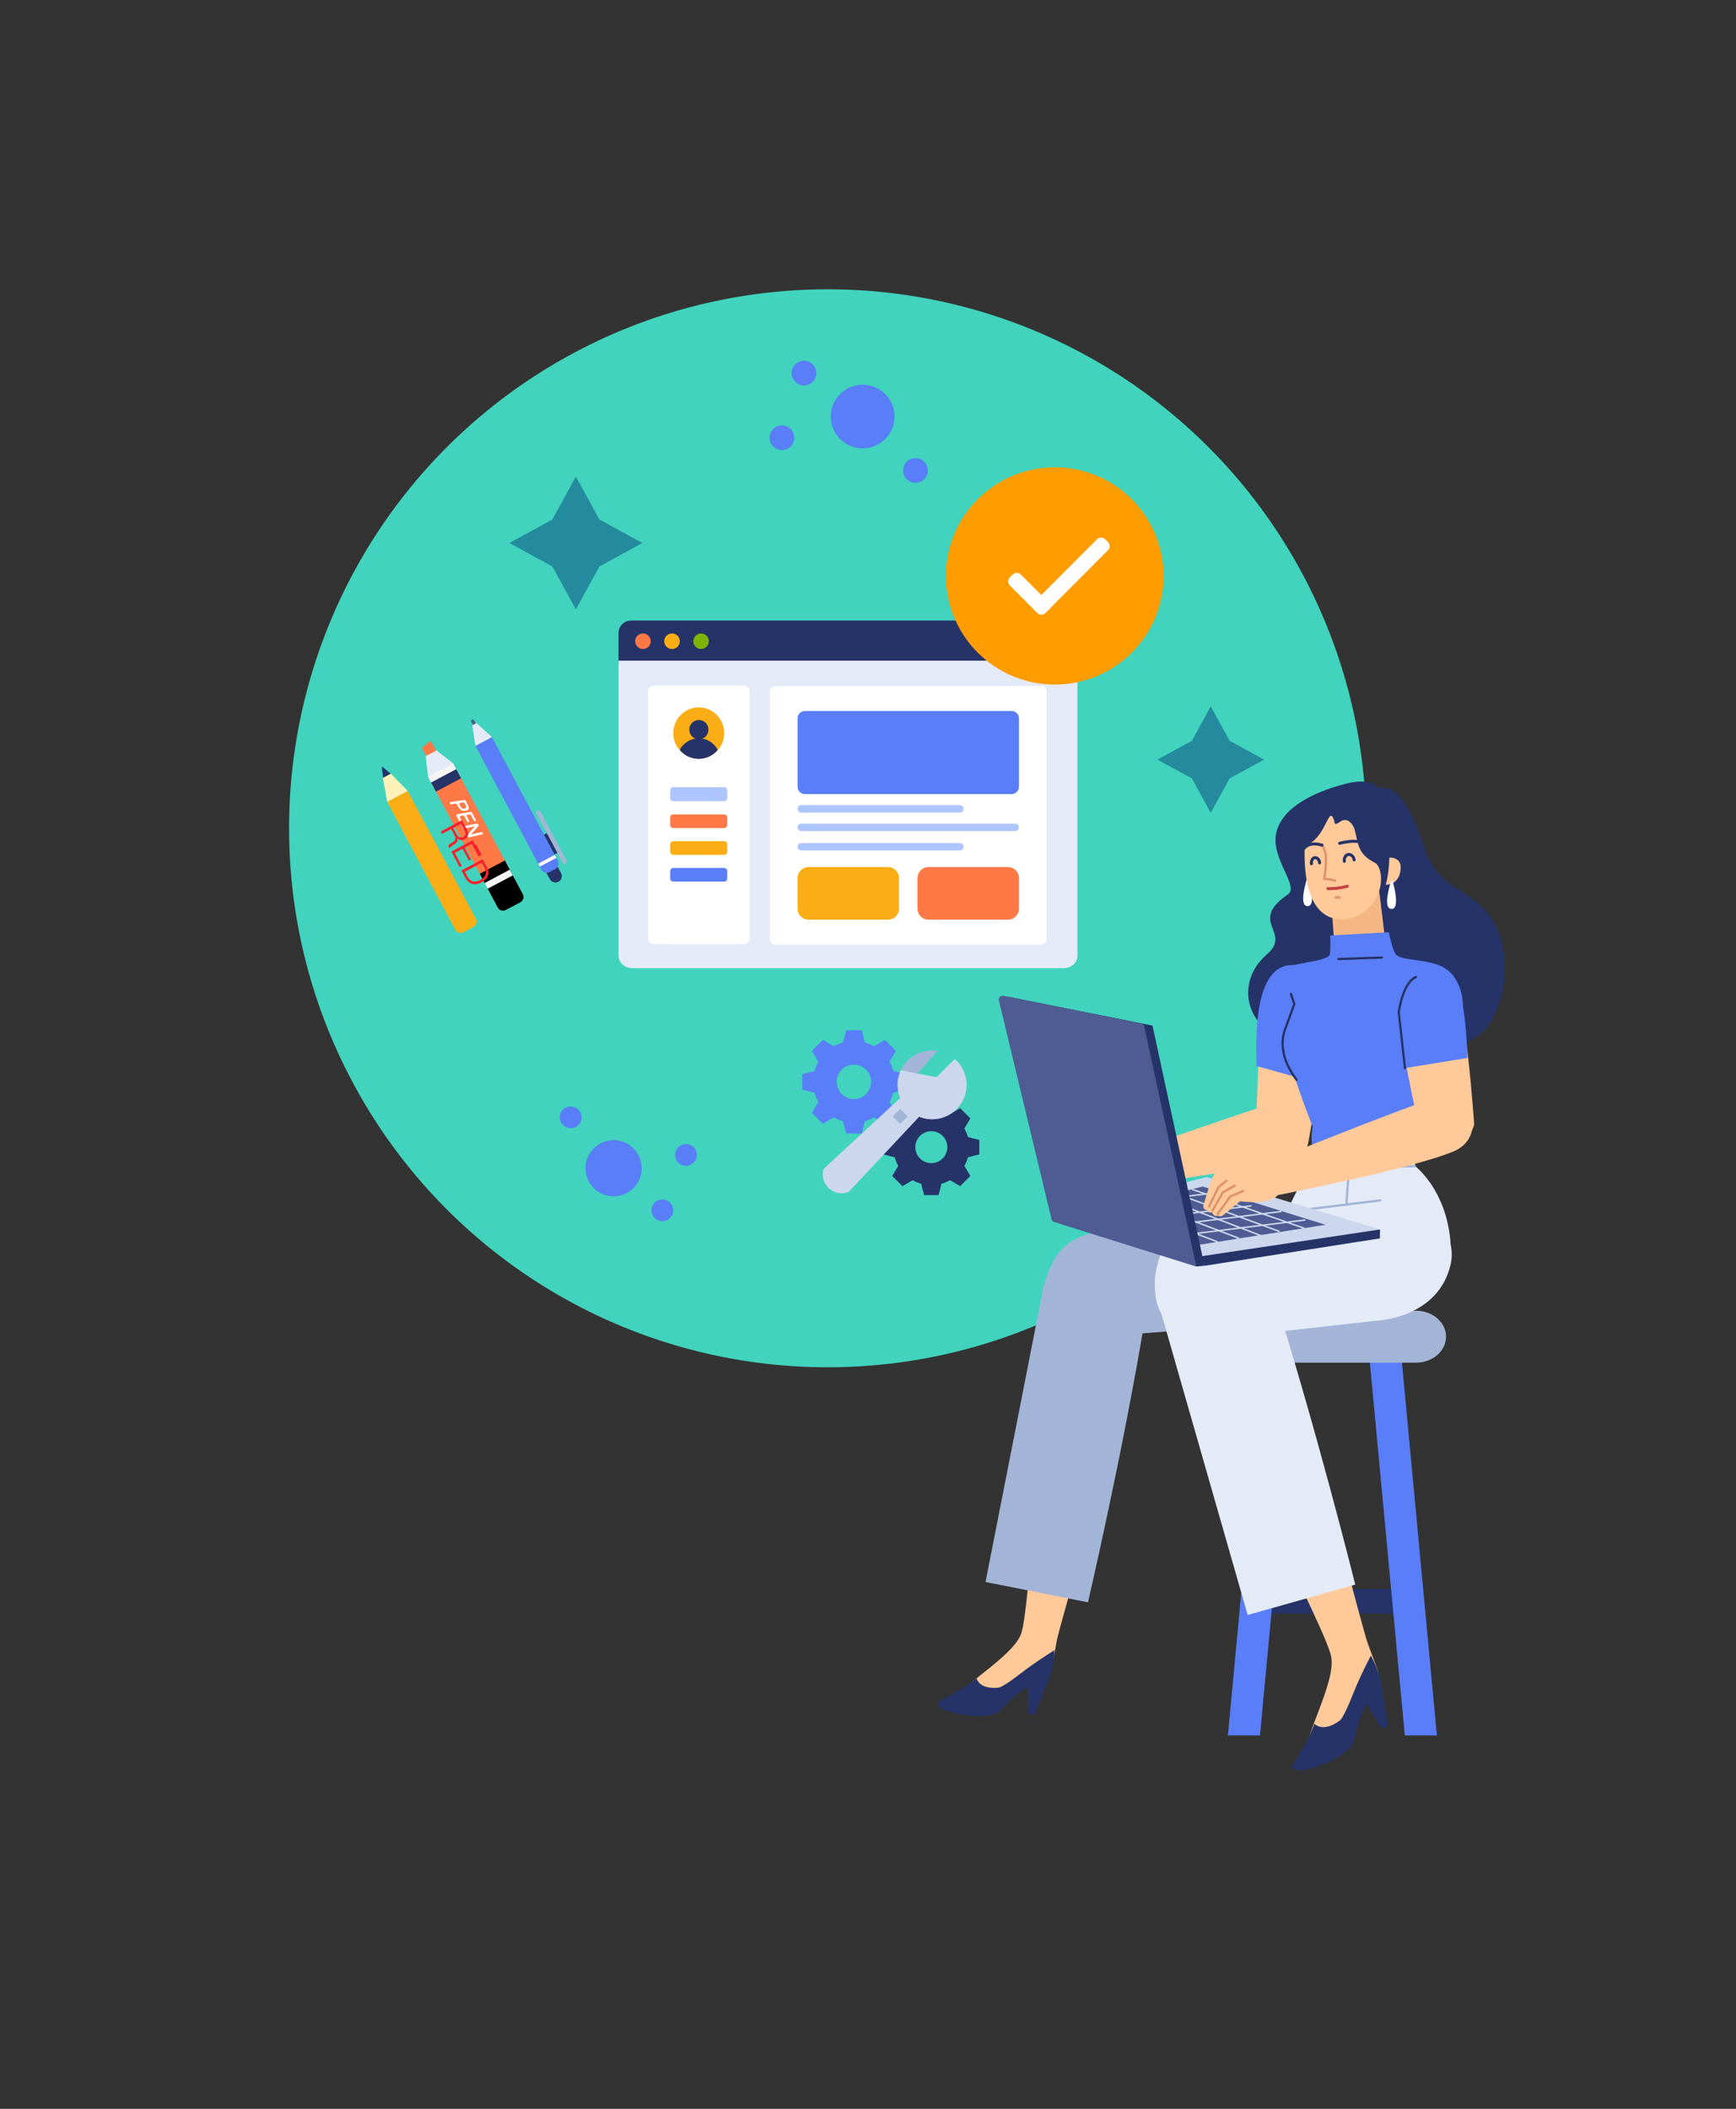 <svg width="672" height="816" viewBox="0 0 672 816" fill="none" xmlns="http://www.w3.org/2000/svg">
<rect x="0" y="0" width="672" height="816" fill="#333333" stroke="none"/>
<ellipse cx="320.374" cy="320.507" rx="208.478" ry="208.564" fill="#41D3BD"/>
<path fill-rule="evenodd" clip-rule="evenodd" d="M488.76 624.389H542.771V614.831H488.76V624.389Z" fill="#253368"/>
<path fill-rule="evenodd" clip-rule="evenodd" d="M529.332 517.229L543.796 671.538H556.215L541.752 517.229H529.332Z" fill="#597EF7"/>
<path fill-rule="evenodd" clip-rule="evenodd" d="M489.78 517.229L475.316 671.538H487.735L502.199 517.229H489.78Z" fill="#597EF7"/>
<path fill-rule="evenodd" clip-rule="evenodd" d="M484.506 527.272C478.099 527.272 472.905 522.775 472.905 517.229C472.905 511.682 478.099 507.184 484.506 507.184H548.159C554.565 507.184 559.76 511.682 559.76 517.229C559.76 522.775 554.565 527.272 548.159 527.272H484.506Z" fill="#A3B5D6"/>
<path d="M547.645 444.049C547.886 444.046 548.084 444.238 548.087 444.478C548.09 444.694 547.935 444.875 547.728 444.912L547.658 444.918L509.329 445.465C509.089 445.469 508.891 445.277 508.888 445.037C508.885 444.821 509.04 444.64 509.246 444.603L509.317 444.596L547.645 444.049Z" fill="#A3B5D6"/>
<path fill-rule="evenodd" clip-rule="evenodd" d="M428.368 566.092C428.452 565.837 410.085 629.777 409.158 634.459C406.63 647.239 407.755 649.282 400.251 651.332C398.329 651.858 395.88 650.358 392.492 652.926C383.221 659.958 371.175 662.604 370.738 657.433C370.737 652.671 391.516 641.568 395.17 632.442C398.967 622.96 401.406 544.199 409.273 539.949C417.141 535.699 436.606 511.892 428.368 566.092Z" fill="#FFC999"/>
<path fill-rule="evenodd" clip-rule="evenodd" d="M404.336 653.841C404.336 653.841 407.927 647.335 408.171 638.554C408.171 638.554 401.371 642.681 395.209 647.453C388.094 652.964 386.616 653.026 386.616 653.026C378.857 653.866 378.027 649.367 378.027 649.367C378.027 649.367 373.037 653.709 364.438 657.756C356.738 661.381 382.699 667.491 387.57 661.595C392.44 655.701 397.913 652.769 397.913 652.769L398.007 663.16L400.513 663.576L404.336 653.841Z" fill="#253368"/>
<path fill-rule="evenodd" clip-rule="evenodd" d="M403.49 500.185L381.497 612.154L421.153 620.018C421.153 620.018 435.153 559.895 443.503 508.441C443.503 508.441 449.687 481.913 428.502 477.984C407.317 474.053 403.49 500.185 403.49 500.185Z" fill="#A3B5D6"/>
<path fill-rule="evenodd" clip-rule="evenodd" d="M428.259 476.027C470.041 470.857 500.895 470.416 510.557 472.834C510.557 472.834 530.615 476.847 526.852 492.255C522.26 511.059 500.693 511.373 500.693 511.373L430.837 516.842C425.283 517.335 407.004 519.446 405.95 498.021C404.955 477.813 427.348 476.14 428.259 476.027Z" fill="#A3B5D6"/>
<path fill-rule="evenodd" clip-rule="evenodd" d="M427.671 449.162C427.671 449.162 481.11 430.424 488.668 428.279C507.777 422.855 510.17 446.089 498.049 449.187C490.744 451.055 475.949 453.195 463.064 455.221C444.904 458.075 431.549 459.603 431.549 459.603L427.671 449.162Z" fill="#FFC999"/>
<path fill-rule="evenodd" clip-rule="evenodd" d="M522.885 302.832C522.885 302.832 493.478 308.506 493.744 325.401C493.881 334.091 502.624 343.297 498.586 346.06C482.805 356.856 500.405 360.651 490.447 369.252C475.636 382.046 485.486 402.942 501.47 401.116C518.026 399.224 510.739 422.936 539.139 415.456C555.143 411.241 559.744 407.57 571.021 401.578C582.299 395.585 588.509 365.591 574.044 351.32C565.049 342.283 556.715 343.415 551.436 328.117C546.157 312.819 541.223 303.49 533.6 304.963C530.701 301.05 522.885 302.832 522.885 302.832Z" fill="#253368"/>
<path fill-rule="evenodd" clip-rule="evenodd" d="M506.613 339.871C506.524 339.548 506.07 339.542 505.97 339.862C505.092 342.693 503.013 350.323 506 350.61C509.367 350.934 507.427 342.821 506.613 339.871Z" fill="white"/>
<path fill-rule="evenodd" clip-rule="evenodd" d="M536.002 362.184C534.661 350.572 533.388 341.086 533.388 341.086L515.463 351.182L516.521 365.331C517.338 370.54 522.312 374.039 527.503 373.056C532.992 372.016 536.642 367.722 536.002 362.184Z" fill="#F4B784"/>
<path fill-rule="evenodd" clip-rule="evenodd" d="M524.312 320.697C524.312 320.697 522.324 315.449 518.719 317.994C516.141 319.812 516.828 318.318 516.247 316.904C514.091 311.65 513.37 324.589 505.018 327.299C504.878 333.889 504.516 354.954 518.783 355.774C524.334 356.094 531.443 352.149 533.889 344.641C535.485 339.746 534.157 334.82 532.211 333.837C525.799 330.603 525.919 327.267 524.312 320.697Z" fill="#FFC999"/>
<path d="M511.693 326.324C511.9 326.247 512.129 326.333 512.235 326.519L512.266 326.584L513.573 330.063L513.599 330.172L513.631 330.564C513.636 330.636 513.641 330.716 513.646 330.804C513.77 333.004 513.677 335.849 513.214 339.198L513.145 339.684L513.445 339.706C514.09 339.758 514.692 339.837 515.25 339.937L515.58 340C515.901 340.064 516.19 340.133 516.445 340.202L516.631 340.254C516.814 340.308 516.941 340.35 517.011 340.377C517.241 340.463 517.357 340.72 517.27 340.949C517.183 341.179 516.926 341.295 516.696 341.208L516.547 341.158C516.501 341.143 516.445 341.126 516.381 341.107C516.106 341.027 515.78 340.947 515.404 340.871C514.584 340.707 513.651 340.59 512.612 340.544C512.347 340.533 512.151 340.294 512.192 340.032C512.742 336.487 512.878 333.477 512.773 331.165L512.743 330.627L512.719 330.321L511.432 326.896C511.355 326.69 511.441 326.461 511.627 326.355L511.693 326.324Z" fill="#DD936F"/>
<path d="M521.356 342.352C521.663 342.258 521.987 342.43 522.082 342.735C522.176 343.041 522.004 343.365 521.697 343.459C521.478 343.527 521.254 343.591 521.027 343.651C519.654 344.015 518.193 344.24 516.712 344.354C515.827 344.422 515.04 344.444 514.402 344.437L514.007 344.428C513.686 344.414 513.438 344.143 513.452 343.824C513.466 343.504 513.737 343.256 514.058 343.27L514.197 343.274C514.835 343.289 515.668 343.272 516.623 343.199C518.038 343.09 519.431 342.875 520.729 342.531C520.942 342.475 521.151 342.415 521.356 342.352Z" fill="#C44343"/>
<path d="M505.342 326.971C506.89 325.923 509.056 325.622 511.873 326.476C512.18 326.569 512.353 326.893 512.26 327.199C512.167 327.505 511.842 327.678 511.536 327.585C509.049 326.831 507.247 327.081 505.994 327.93C505.575 328.213 505.324 328.487 505.224 328.646C505.052 328.916 504.693 328.996 504.423 328.825C504.152 328.653 504.071 328.296 504.243 328.025C504.424 327.741 504.781 327.351 505.342 326.971Z" fill="#253368"/>
<path d="M523.657 324.945C524.539 324.92 525.344 324.974 526.057 325.117C526.372 325.18 526.575 325.486 526.512 325.799C526.448 326.113 526.142 326.316 525.828 326.253C525.209 326.128 524.489 326.081 523.689 326.103C522.661 326.131 521.551 326.272 520.433 326.488C520.101 326.553 519.786 326.621 519.492 326.689L519.005 326.808C518.887 326.839 518.799 326.863 518.745 326.878C518.437 326.966 518.115 326.788 518.027 326.481C517.939 326.173 518.117 325.852 518.425 325.764L518.712 325.687L518.926 325.633C519.317 325.537 519.749 325.441 520.212 325.351C521.388 325.123 522.557 324.975 523.657 324.945Z" fill="#253368"/>
<path d="M518.493 346.795C518.739 346.787 518.944 346.98 518.952 347.225C518.959 347.446 518.803 347.634 518.592 347.675L518.52 347.683L516.969 347.73C516.723 347.738 516.518 347.545 516.51 347.3C516.504 347.079 516.659 346.891 516.87 346.85L516.942 346.842L518.493 346.795Z" fill="#DD936F"/>
<path fill-rule="evenodd" clip-rule="evenodd" d="M542.061 337.018C543.152 331.434 537.803 331.865 537.803 331.865C537.803 331.865 537.795 337.41 536.425 342.393C541.789 342.138 542.061 337.018 542.061 337.018Z" fill="#FFC999"/>
<path fill-rule="evenodd" clip-rule="evenodd" d="M539.104 340.969C539.015 340.646 538.561 340.639 538.461 340.959C537.585 343.789 535.505 351.421 538.491 351.707C541.858 352.031 539.918 343.919 539.104 340.969Z" fill="white"/>
<path d="M508.941 331.289C510.184 331.151 511.244 332.325 511.411 333.825C511.446 334.143 511.216 334.43 510.898 334.465C510.579 334.5 510.292 334.271 510.257 333.953C510.154 333.023 509.577 332.384 509.069 332.441C508.56 332.496 508.137 333.245 508.241 334.176C508.277 334.494 508.047 334.78 507.728 334.816C507.41 334.851 507.123 334.622 507.087 334.304C506.919 332.804 507.697 331.425 508.941 331.289Z" fill="#253368"/>
<path d="M521.86 330.075C523.253 329.87 524.524 331.048 524.76 332.642C524.807 332.959 524.587 333.253 524.27 333.3C523.953 333.347 523.658 333.128 523.611 332.812C523.462 331.801 522.726 331.119 522.029 331.221C521.333 331.324 520.826 332.19 520.975 333.2C521.021 333.517 520.802 333.811 520.485 333.858C520.167 333.904 519.873 333.685 519.826 333.368C519.591 331.774 520.466 330.281 521.86 330.075Z" fill="#253368"/>
<path fill-rule="evenodd" clip-rule="evenodd" d="M486.058 440.525C486.058 440.525 487.267 401.489 488.112 393.969C490.153 375.805 500.366 371.756 508.088 379.156C517.396 388.075 506.31 442.646 506.31 442.646C506.31 442.646 504.901 449.92 496.152 450.055C485.812 450.215 486.058 440.525 486.058 440.525Z" fill="#FFC999"/>
<path fill-rule="evenodd" clip-rule="evenodd" d="M486.387 412.497C486.637 408.58 483.629 373.561 500.068 373.427C512.854 373.322 509.83 390.004 506.164 418.006L486.387 412.497Z" fill="#597EF7"/>
<path fill-rule="evenodd" clip-rule="evenodd" d="M546.494 445.366C537.352 447.592 512.056 446.529 509.34 445.366C506.624 444.205 508.106 435.916 508.106 435.916C491.542 393.721 493.106 379.7 494.558 376.563C496.519 372.323 514.089 372.564 514.753 369.253C515.079 367.62 514.964 361.986 514.964 361.986L537.61 360.729C537.61 360.729 538.874 366.934 540.071 368.925C542.399 372.798 556.705 369.795 562.59 377.626C573.107 391.621 558.743 415.673 550.839 433.168C550.839 433.168 551.329 441.392 546.494 445.366Z" fill="#597EF7"/>
<path fill-rule="evenodd" clip-rule="evenodd" d="M513.205 504.283L493.889 484.126C493.889 484.126 498.055 461.65 508.758 451.858L546.934 450.522C546.934 450.522 563.315 461.908 561.534 489.492L532.249 504.441L513.205 504.283Z" fill="#E4EBF7"/>
<path fill-rule="evenodd" clip-rule="evenodd" d="M547.827 450.968L508.759 451.859L509.729 445.891L546.535 444.782L547.827 450.968Z" fill="#E4EBF7"/>
<path d="M522.372 451.872C522.611 451.899 522.782 452.115 522.755 452.353C522.313 456.161 521.978 460.301 521.743 464.721C521.215 474.639 521.206 485.192 521.523 495.239L521.582 497.006C521.634 498.466 521.689 499.798 521.744 500.985L521.848 503.023C521.862 503.263 521.679 503.468 521.439 503.482C521.199 503.496 520.993 503.314 520.979 503.074L520.933 502.222L520.853 500.572C520.812 499.653 520.771 498.652 520.731 497.579L520.712 497.037C520.336 486.443 520.313 475.205 520.874 464.675C521.11 460.238 521.446 456.081 521.89 452.253C521.915 452.039 522.092 451.879 522.302 451.869L522.372 451.872Z" fill="#A3B5D6"/>
<path d="M547.714 450.842C547.954 450.838 548.152 451.029 548.157 451.269C548.16 451.485 548.006 451.667 547.799 451.704L547.729 451.711L509.441 452.378C509.201 452.382 509.002 452.191 508.998 451.951C508.994 451.735 509.149 451.554 509.355 451.516L509.426 451.509L547.714 450.842Z" fill="#A3B5D6"/>
<path fill-rule="evenodd" clip-rule="evenodd" d="M509.626 562.126C509.563 561.846 527.621 630.729 529.328 635.546C533.988 648.691 536.142 649.96 530.354 655.936C528.871 657.465 525.795 657.419 524.081 661.631C519.389 673.155 509.744 682.154 506.514 677.63C503.908 673.245 516.971 651.703 515.344 641.308C513.655 630.51 472.824 556.654 477.744 548.453C482.663 540.253 487.567 507.728 509.626 562.126Z" fill="#FFC999"/>
<path fill-rule="evenodd" clip-rule="evenodd" d="M535.486 656.793C535.486 656.793 535.234 648.845 530.658 640.626C530.658 640.626 526.652 648.132 523.588 655.883C520.05 664.832 518.723 665.696 518.723 665.696C512.039 670.697 508.811 667.005 508.811 667.005C508.811 667.005 506.591 673.721 500.887 682.133C495.779 689.665 523.027 681.151 524.288 673.067C525.55 664.985 528.986 659.304 528.986 659.304L534.756 668.823L537.291 667.84L535.486 656.793Z" fill="#253368"/>
<path fill-rule="evenodd" clip-rule="evenodd" d="M449.327 507.489L482.968 624.925L524.613 613.157C524.613 613.157 508.637 549.036 491.503 495.923C491.503 495.923 484.46 467.628 462.346 474.173C440.231 480.717 449.327 507.489 449.327 507.489Z" fill="#E4EBF7"/>
<path fill-rule="evenodd" clip-rule="evenodd" d="M471.254 472.185C517.597 465.383 532.126 465.469 542.933 467.914C542.933 467.914 565.345 471.873 561.55 489.107C556.916 510.138 532.936 511.029 532.936 511.029L475.153 517.516C468.987 518.206 446.996 519.654 446.996 497.21C446.996 474.7 470.245 472.333 471.254 472.185Z" fill="#E4EBF7"/>
<path fill-rule="evenodd" clip-rule="evenodd" d="M548.615 433.132C548.615 433.132 541.165 399.601 541.451 391.764C542.141 372.836 555.391 370.928 562.155 379.366C567.386 385.891 570.654 435.155 570.654 435.155C570.654 435.155 568.662 443.582 559.945 444.453C549.64 445.479 548.615 433.132 548.615 433.132Z" fill="#FFC999"/>
<path fill-rule="evenodd" clip-rule="evenodd" d="M554.526 372.841C563.692 374.73 567.207 383.758 568.039 409.381L543.847 413.295C543.792 409.371 527.938 370.014 556.454 373.21" fill="#597EF7"/>
<path fill-rule="evenodd" clip-rule="evenodd" d="M489.175 450.395C489.175 450.395 547 427.031 554.665 425.308C570.217 421.811 575.657 440.129 562.632 445.557C545.866 452.545 492.075 462.95 492.075 462.95L489.175 450.395Z" fill="#FFC999"/>
<path d="M547.923 377.663C548.143 377.567 548.4 377.667 548.496 377.887C548.592 378.107 548.492 378.363 548.272 378.459C546.343 379.301 544.779 381.582 543.582 384.864C543.028 386.384 542.59 388.016 542.257 389.648C542.164 390.106 542.084 390.537 542.017 390.934L541.935 391.449L541.89 391.768L544.28 413.248C544.304 413.462 544.167 413.658 543.965 413.714L543.896 413.728C543.681 413.751 543.485 413.615 543.428 413.413L543.415 413.344L541.019 391.812L541.019 391.711L541.074 391.322L541.11 391.091C541.187 390.603 541.284 390.059 541.404 389.475C541.745 387.803 542.194 386.131 542.764 384.567C544.035 381.081 545.719 378.625 547.923 377.663Z" fill="#253368"/>
<path d="M534.915 370.094C535.155 370.086 535.357 370.274 535.365 370.513C535.372 370.729 535.221 370.914 535.015 370.954L534.945 370.963L518.146 371.535C517.905 371.543 517.704 371.355 517.696 371.116C517.688 370.9 517.84 370.715 518.045 370.675L518.116 370.666L534.915 370.094Z" fill="#253368"/>
<path d="M499.578 384.174C499.784 384.106 500.004 384.199 500.101 384.384L500.129 384.449L501.436 388.363C501.46 388.433 501.465 388.507 501.452 388.578L501.433 388.648L498.051 397.968L497.988 398.102C497.961 398.163 497.929 398.24 497.892 398.333C497.766 398.648 497.639 399.019 497.521 399.444C496.106 404.51 497.079 410.743 502.26 417.572C502.405 417.763 502.367 418.035 502.176 418.18C501.984 418.325 501.711 418.287 501.566 418.096C496.214 411.042 495.197 404.529 496.682 399.211C496.809 398.755 496.946 398.354 497.083 398.01L497.18 397.779C497.207 397.717 497.229 397.67 497.243 397.643L497.254 397.623L500.562 388.494L499.303 384.724C499.235 384.519 499.328 384.299 499.513 384.202L499.578 384.174Z" fill="#253368"/>
<path d="M534.25 464.054C534.489 464.025 534.706 464.194 534.735 464.432C534.762 464.647 534.627 464.844 534.426 464.902L534.356 464.917L468.176 473.028C467.938 473.057 467.721 472.888 467.691 472.649C467.665 472.435 467.8 472.238 468.001 472.179L468.07 472.165L534.25 464.054Z" fill="#A3B5D6"/>
<path fill-rule="evenodd" clip-rule="evenodd" d="M466.499 486.405L534.191 475.711L467.106 455.45L411.353 469.865L466.499 486.405Z" fill="#CCD7EE"/>
<path fill-rule="evenodd" clip-rule="evenodd" d="M463.947 481.697L513.109 473.93L465.547 459.123L423.895 469.683L463.947 481.697Z" fill="#4E5C93"/>
<path fill-rule="evenodd" clip-rule="evenodd" d="M534.149 479.198L534.204 475.734L465.119 486.093L466.289 489.792L534.149 479.198Z" fill="#253368"/>
<path d="M456.163 462.206C456.212 462.075 456.345 461.999 456.479 462.019L456.536 462.034L495.225 476.19C495.376 476.245 495.453 476.412 495.398 476.562C495.35 476.693 495.216 476.769 495.082 476.749L495.025 476.734L456.336 462.578C456.185 462.523 456.108 462.356 456.163 462.206Z" fill="#CCD7EE"/>
<path d="M461.295 460.154C461.341 460.021 461.473 459.944 461.607 459.962L461.664 459.975L504.925 474.989C505.076 475.041 505.157 475.206 505.104 475.357C505.058 475.49 504.925 475.567 504.792 475.55L504.734 475.536L461.474 460.522C461.322 460.47 461.242 460.305 461.295 460.154Z" fill="#CCD7EE"/>
<path d="M455.579 465.716C455.629 465.585 455.764 465.512 455.897 465.534L455.954 465.549L488.445 477.951C488.595 478.008 488.669 478.175 488.612 478.325C488.562 478.456 488.427 478.529 488.294 478.507L488.237 478.492L455.747 466.09C455.597 466.033 455.522 465.866 455.579 465.716Z" fill="#CCD7EE"/>
<path d="M446.678 466.603C446.728 466.473 446.863 466.399 446.996 466.421L447.053 466.436L479.543 478.837C479.693 478.894 479.768 479.062 479.711 479.211C479.661 479.342 479.526 479.415 479.393 479.393L479.336 479.378L446.845 466.977C446.696 466.92 446.621 466.753 446.678 466.603Z" fill="#CCD7EE"/>
<path d="M438.456 468C438.506 467.869 438.641 467.795 438.774 467.817L438.831 467.833L471.322 480.233C471.471 480.291 471.546 480.458 471.489 480.607C471.439 480.738 471.304 480.812 471.171 480.79L471.114 480.774L438.624 468.374C438.474 468.317 438.399 468.149 438.456 468Z" fill="#CCD7EE"/>
<path d="M505.069 471.803C505.228 471.783 505.373 471.896 505.393 472.055C505.41 472.194 505.325 472.322 505.197 472.365L505.14 472.378L463.069 477.559C462.91 477.578 462.765 477.465 462.746 477.307C462.729 477.168 462.813 477.04 462.941 476.997L462.998 476.984L505.069 471.803Z" fill="#CCD7EE"/>
<path d="M495.737 468.519C495.896 468.5 496.041 468.613 496.061 468.771C496.078 468.91 495.993 469.038 495.865 469.081L495.808 469.094L453.737 474.275C453.578 474.295 453.433 474.182 453.414 474.023C453.397 473.884 453.481 473.756 453.609 473.713L453.666 473.7L495.737 468.519Z" fill="#CCD7EE"/>
<path d="M484.17 466.329C484.329 466.309 484.474 466.422 484.493 466.581C484.51 466.72 484.426 466.848 484.298 466.891L484.241 466.904L442.17 472.085C442.011 472.104 441.866 471.991 441.846 471.833C441.829 471.694 441.914 471.566 442.042 471.523L442.099 471.51L484.17 466.329Z" fill="#CCD7EE"/>
<path d="M476.345 460.518C476.504 460.498 476.649 460.611 476.669 460.77C476.686 460.909 476.602 461.037 476.474 461.08L476.416 461.093L434.346 466.273C434.187 466.293 434.042 466.18 434.022 466.021C434.005 465.883 434.089 465.754 434.217 465.711L434.275 465.699L476.345 460.518Z" fill="#CCD7EE"/>
<path fill-rule="evenodd" clip-rule="evenodd" d="M466.235 489.794L463.193 490.059L411.001 473.694L389.909 385.641L446.123 396.841L466.235 489.794Z" fill="#253368"/>
<path fill-rule="evenodd" clip-rule="evenodd" d="M463.085 490.063L408.046 472.832C407.544 472.674 407.161 472.265 407.037 471.753L386.67 387.133C386.415 386.069 387.351 385.099 388.425 385.316L441.748 396.014C442.332 396.131 442.792 396.583 442.918 397.165L463.085 490.063Z" fill="#4E5C93"/>
<path fill-rule="evenodd" clip-rule="evenodd" d="M495.525 460.742C493.867 466.923 480.072 464.825 480.072 464.825L473.31 470.319C472.24 471.056 471.78 470.337 471.197 470.47C469.626 470.826 469.25 469.179 469.25 469.179C468.651 469.046 467.872 469.658 467.297 468.222C467.297 468.222 466.179 468.394 465.797 467.078C465.654 466.589 467.813 459.971 469.102 456.097C469.668 454.396 471.142 453.161 472.918 452.894L489.426 450.414C489.426 450.414 497.756 452.426 495.525 460.742Z" fill="#FFC999"/>
<path d="M481.056 460.442C481.282 460.346 481.544 460.451 481.641 460.676C481.728 460.879 481.651 461.111 481.47 461.226L481.406 461.259L476.55 463.328L471.692 470.003C471.564 470.179 471.33 470.234 471.139 470.142L471.07 470.101C470.893 469.973 470.839 469.739 470.931 469.549L470.972 469.48L475.902 462.708C475.933 462.664 475.972 462.627 476.016 462.598L476.087 462.56L481.056 460.442Z" fill="#DD936F"/>
<path d="M477.734 458.405C477.948 458.284 478.22 458.36 478.34 458.574C478.449 458.766 478.398 459.005 478.231 459.139L478.171 459.179L473.711 461.685L469.754 468.594C469.644 468.786 469.413 468.865 469.212 468.79L469.147 468.759C468.955 468.65 468.875 468.419 468.95 468.219L468.981 468.153L473 461.138C473.026 461.092 473.061 461.051 473.102 461.017L473.168 460.972L477.734 458.405Z" fill="#DD936F"/>
<path d="M474.512 456.524C474.704 456.371 474.985 456.404 475.137 456.596C475.273 456.768 475.262 457.007 475.122 457.165L475.064 457.221L472.063 459.59L468.451 467.007C468.354 467.206 468.129 467.3 467.923 467.239L467.856 467.213C467.657 467.116 467.562 466.891 467.624 466.686L467.65 466.619L471.307 459.11C471.327 459.07 471.352 459.033 471.382 459.001L471.431 458.956L474.512 456.524Z" fill="#DD936F"/>
<path fill-rule="evenodd" clip-rule="evenodd" d="M468.675 273.32L461.374 286.643L448.024 293.93L448.023 293.931L461.374 301.218L468.676 314.542L475.978 301.218L489.329 293.931L489.328 293.93L475.978 286.643L468.676 273.32L468.676 273.319L468.675 273.32Z" fill="#125E8A" fill-opacity="0.62"/>
<path fill-rule="evenodd" clip-rule="evenodd" d="M222.92 184.427L213.82 201.033L197.181 210.115L197.18 210.116L213.82 219.199L222.921 235.806L232.022 219.199L248.662 210.116L248.661 210.115L232.022 201.033L222.922 184.427L222.921 184.426L222.92 184.427Z" fill="#125E8A" fill-opacity="0.62"/>
<path d="M217.926 435.33C219.573 436.974 222.244 436.974 223.891 435.33C225.539 433.686 225.539 431.02 223.891 429.376C222.244 427.733 219.574 427.733 217.926 429.377C216.279 431.021 216.279 433.686 217.926 435.33Z" fill="#597EF7"/>
<path d="M253.411 471.313C255.058 472.957 257.729 472.957 259.376 471.313C261.023 469.669 261.023 467.004 259.376 465.36C257.729 463.716 255.058 463.716 253.411 465.36C251.764 467.004 251.764 469.669 253.411 471.313Z" fill="#597EF7"/>
<path d="M229.821 444.374C234.072 440.131 240.964 440.131 245.214 444.374C249.465 448.616 249.465 455.494 245.214 459.736C240.963 463.978 234.072 463.978 229.821 459.736C225.57 455.494 225.57 448.616 229.821 444.374Z" fill="#597EF7"/>
<path d="M269.756 446.896C269.756 449.221 267.868 451.105 265.538 451.105C263.209 451.105 261.32 449.221 261.32 446.896C261.32 444.571 263.209 442.687 265.538 442.687C267.868 442.687 269.756 444.571 269.756 446.896Z" fill="#597EF7"/>
<path d="M357.483 178.435C355.482 176.716 352.464 176.941 350.741 178.938C349.018 180.935 349.244 183.947 351.244 185.666C353.245 187.385 356.263 187.16 357.986 185.164C359.708 183.167 359.483 180.155 357.483 178.435Z" fill="#597EF7"/>
<path d="M314.335 140.756C312.335 139.037 309.317 139.262 307.594 141.258C305.871 143.255 306.097 146.267 308.097 147.987C310.098 149.706 313.116 149.481 314.839 147.484C316.561 145.488 316.336 142.475 314.335 140.756Z" fill="#597EF7"/>
<path d="M343.275 169.216C338.829 174.368 331.04 174.949 325.877 170.512C320.714 166.076 320.133 158.302 324.578 153.15C329.024 147.997 336.813 147.417 341.976 151.853C347.139 156.29 347.72 164.063 343.275 169.216Z" fill="#597EF7"/>
<path d="M297.927 169.728C297.731 167.101 299.706 164.812 302.338 164.616C304.971 164.419 307.265 166.39 307.461 169.018C307.658 171.645 305.683 173.934 303.05 174.131C300.417 174.327 298.124 172.356 297.927 169.728Z" fill="#597EF7"/>
<path fill-rule="evenodd" clip-rule="evenodd" d="M330.549 425.277C326.868 425.277 323.883 422.298 323.883 418.624C323.883 414.95 326.868 411.972 330.549 411.972C334.231 411.972 337.215 414.95 337.215 418.624C337.215 422.298 334.231 425.277 330.549 425.277ZM350.554 421.634V415.615L345.801 414.41C345.453 413.15 344.952 411.954 344.32 410.842L346.827 406.635L342.563 402.379L338.347 404.881C337.233 404.25 336.034 403.751 334.772 403.403L333.564 398.659H327.534L326.326 403.403C325.064 403.751 323.866 404.25 322.751 404.881L318.535 402.379L314.271 406.635L316.779 410.842C316.146 411.954 315.645 413.151 315.297 414.41L310.544 415.615V421.634L315.297 422.839C315.645 424.098 316.146 425.295 316.779 426.407L314.271 430.614L318.535 434.87L322.751 432.367C323.866 432.998 325.064 433.498 326.326 433.846L327.534 438.59H333.564L334.772 433.846C336.034 433.498 337.233 432.998 338.347 432.367L342.563 434.87L346.827 430.614L344.32 426.407C344.952 425.295 345.453 424.098 345.801 422.839L350.554 421.634Z" fill="#597EF7"/>
<path fill-rule="evenodd" clip-rule="evenodd" d="M360.507 450.08C357.086 450.08 354.314 447.313 354.314 443.899C354.314 440.486 357.086 437.719 360.507 437.719C363.927 437.719 366.699 440.486 366.699 443.899C366.699 447.313 363.927 450.08 360.507 450.08ZM379.092 446.695V441.103L374.677 439.984C374.353 438.814 373.888 437.702 373.3 436.669L375.63 432.76L371.668 428.806L367.751 431.131C366.716 430.545 365.602 430.081 364.43 429.757L363.308 425.351H357.705L356.583 429.757C355.411 430.081 354.297 430.545 353.262 431.131L349.345 428.806L345.384 432.76L347.713 436.669C347.126 437.702 346.66 438.814 346.337 439.984L341.921 441.103V446.695L346.337 447.815C346.66 448.985 347.126 450.096 347.713 451.129L345.384 455.038L349.345 458.992L353.262 456.667C354.297 457.253 355.411 457.718 356.583 458.041L357.705 462.448H363.308L364.43 458.041C365.602 457.718 366.716 457.253 367.751 456.667L371.668 458.992L375.63 455.038L373.3 451.129C373.888 450.096 374.353 448.985 374.677 447.815L379.092 446.695Z" fill="#253368"/>
<path fill-rule="evenodd" clip-rule="evenodd" d="M362.512 416.825L355.166 415.41L362.937 406.616C362.244 406.505 361.534 406.447 360.81 406.447C353.436 406.447 347.458 412.412 347.458 419.771C347.458 427.131 353.436 433.096 360.81 433.096C368.184 433.096 374.161 427.131 374.161 419.771C374.161 419.253 374.131 418.743 374.073 418.24L362.512 416.825Z" fill="#A3B5D6"/>
<path fill-rule="evenodd" clip-rule="evenodd" d="M362.511 416.825L348.696 414.164C347.902 415.868 347.458 417.768 347.458 419.771C347.458 421.575 347.818 423.295 348.469 424.864L318.839 452.296C317.033 457.974 322.483 463.281 328.127 461.339L328.521 461.204L355.805 432.127C357.35 432.751 359.039 433.096 360.809 433.096C368.183 433.096 374.161 427.13 374.161 419.771C374.161 415.774 372.397 412.189 369.604 409.747L362.511 416.825Z" fill="#CCD7EE"/>
<path fill-rule="evenodd" clip-rule="evenodd" d="M348.443 434.905L345.538 432.006L348.443 429.106L351.348 432.006L348.443 434.905Z" fill="#A3B5D6"/>
<g clip-path="url(#clip0)">
<path d="M149.876 310.286L157.843 306.057L184.208 355.526C184.812 356.659 184.381 358.066 183.245 358.669L179.39 360.715C178.255 361.318 176.845 360.888 176.241 359.755L149.876 310.286Z" fill="#FAAD14"/>
<path d="M151.27 299.352L148.201 300.982L149.879 310.291L157.845 306.063L151.27 299.352Z" fill="#FFF1B8"/>
<path d="M147.792 296.955L148.3 300.936L151.212 299.39L148.11 296.782C148.048 296.73 147.962 296.722 147.891 296.76C147.821 296.798 147.781 296.876 147.792 296.955Z" fill="#253368"/>
<path d="M210.766 336.289L215.122 333.977L217.192 337.861C217.832 339.062 217.375 340.553 216.172 341.191C214.969 341.83 213.475 341.374 212.835 340.174L210.765 336.29L210.766 336.289Z" fill="#253368"/>
<path d="M183.526 278.74C183.363 278.434 182.983 278.318 182.676 278.48C182.37 278.643 182.254 279.023 182.417 279.328L183.159 280.722C183.322 281.028 183.703 281.144 184.009 280.981C184.315 280.819 184.432 280.439 184.269 280.133L183.526 278.74Z" fill="#4E5C93"/>
<path d="M184.036 288.597L190.435 285.2L215.96 333.093C216.564 334.226 216.133 335.633 214.997 336.236L212.71 337.45C211.575 338.053 210.164 337.623 209.56 336.49L184.036 288.597Z" fill="#597EF7"/>
<path d="M184.618 279.998L190.439 285.198L184.035 288.597L182.867 280.934C182.842 280.771 182.923 280.61 183.069 280.533L184.173 279.947C184.317 279.868 184.495 279.889 184.618 279.998Z" fill="#E4EBF7"/>
<path d="M214.736 330.797L208.34 334.192L208.955 335.347L215.351 331.952L214.736 330.797Z" fill="white"/>
<path d="M212.435 321.955L210.555 322.953L214.635 330.608L216.515 329.61L212.435 321.955Z" fill="#253368"/>
<path d="M209.192 314.014C208.965 313.589 208.437 313.428 208.011 313.654C207.585 313.88 207.423 314.408 207.65 314.833L217.765 333.813C217.992 334.238 218.52 334.399 218.946 334.173C219.372 333.947 219.534 333.419 219.307 332.994L209.192 314.014Z" fill="#A3B5D6"/>
<path d="M168.874 292.08L166.283 293.456C165.932 293.641 165.498 293.509 165.311 293.159L163.564 289.882C163.404 289.58 163.479 289.207 163.744 288.991L166.061 287.103C166.227 286.967 166.446 286.912 166.657 286.954C166.868 286.996 167.049 287.13 167.15 287.32L169.171 291.111C169.357 291.46 169.224 291.894 168.874 292.08Z" fill="#FF7946"/>
<path d="M176.562 297.573L166.858 302.724L188.719 343.743L198.423 338.591L176.562 297.573Z" fill="#FF7946"/>
<path d="M185.717 338.109L195.421 332.958L202.369 345.995C202.973 347.128 202.542 348.536 201.407 349.138L195.814 352.107C194.679 352.71 193.269 352.28 192.665 351.146L185.717 338.109Z" fill="black"/>
<path d="M176.562 297.573L166.858 302.724L168.772 306.316L178.476 301.165L176.562 297.573Z" fill="#253368"/>
<path d="M175.393 295.38L176.562 297.573L166.858 302.724L165.681 300.515L164.816 292.588L168.982 290.376L175.393 295.38Z" fill="#E4EBF7"/>
<path d="M175.385 295.403L165.681 300.554L166.858 302.763L176.562 297.612L175.385 295.403Z" fill="#F5F5F5"/>
<path d="M197.301 336.526L187.597 341.677L188.775 343.886L198.479 338.735L197.301 336.526Z" fill="#F5F5F5"/>
<path d="M181.173 311.586C181.816 312.792 181.518 313.508 180.271 313.719C179.025 313.93 178.052 313.417 177.388 312.172L176.85 311.162C176.768 311.008 176.598 310.923 176.426 310.949L174.641 311.22C174.468 311.246 174.298 311.16 174.216 311.006L174.175 310.929C174.112 310.812 174.111 310.671 174.171 310.551C174.231 310.432 174.346 310.35 174.478 310.33L179.778 309.552C179.95 309.527 180.12 309.613 180.201 309.766L181.173 311.586ZM178.149 310.688C178.017 310.708 177.903 310.79 177.843 310.909C177.783 311.028 177.785 311.169 177.848 311.286L178.221 311.986C178.419 312.357 178.648 312.613 178.894 312.759C179.14 312.905 179.458 312.945 179.826 312.884C180.195 312.823 180.401 312.688 180.466 312.495C180.531 312.301 180.472 312.018 180.281 311.659L179.78 310.718C179.698 310.564 179.528 310.479 179.355 310.505L178.149 310.688Z" fill="white"/>
<path d="M183.895 317.821C183.718 317.856 183.539 317.771 183.454 317.612L182.245 315.343C182.16 315.188 181.985 315.104 181.811 315.135L180.978 315.284C180.849 315.307 180.739 315.39 180.681 315.507C180.623 315.625 180.625 315.762 180.686 315.878L181.577 317.55C181.638 317.664 181.641 317.801 181.585 317.919C181.529 318.036 181.421 318.12 181.293 318.146C181.115 318.18 180.936 318.094 180.851 317.935L179.712 315.797C179.628 315.642 179.453 315.558 179.279 315.589L178.288 315.756C178.16 315.779 178.049 315.862 177.992 315.979C177.934 316.096 177.936 316.234 177.996 316.35L179.065 318.356C179.127 318.471 179.13 318.608 179.074 318.725C179.018 318.843 178.909 318.926 178.781 318.951C178.604 318.986 178.425 318.9 178.34 318.741L176.696 315.657C176.635 315.541 176.633 315.403 176.691 315.285C176.749 315.167 176.86 315.085 176.989 315.062L182.218 314.151C182.393 314.121 182.567 314.205 182.651 314.36L184.175 317.221C184.238 317.336 184.243 317.473 184.188 317.592C184.133 317.711 184.024 317.796 183.895 317.821Z" fill="white"/>
<path d="M185.22 319.178C185.299 319.328 185.278 319.511 185.167 319.639L182.381 322.849L182.396 322.877L186.381 321.997C186.561 321.957 186.746 322.042 186.833 322.205L186.875 322.283C186.935 322.396 186.939 322.531 186.885 322.647C186.832 322.763 186.727 322.848 186.603 322.876L181.501 324.028C181.321 324.069 181.135 323.984 181.048 323.821L180.889 323.522C180.807 323.372 180.826 323.187 180.938 323.057L183.756 319.783L183.741 319.755L179.659 320.596C179.482 320.631 179.302 320.546 179.217 320.386L179.17 320.296C179.109 320.182 179.106 320.045 179.161 319.928C179.217 319.811 179.324 319.727 179.451 319.701L184.615 318.666C184.792 318.632 184.972 318.717 185.057 318.877L185.22 319.178Z" fill="white"/>
<path d="M178.8 317.387L170.591 321.745L171.093 322.687L174.623 320.813L175.945 323.294C176.221 323.811 176.337 324.251 176.277 324.636C176.229 325.045 175.965 325.406 175.506 325.709L174.469 326.392C174.027 326.67 173.732 326.974 173.554 327.305L174.099 328.327C174.269 327.927 174.592 327.564 175.074 327.25L176.271 326.452C177.05 325.921 177.312 325.222 177.068 324.349L177.091 324.337C177.457 324.747 177.883 324.992 178.398 325.073C178.889 325.136 179.359 325.049 179.818 324.805C180.577 324.402 181.018 323.844 181.151 323.154C181.28 322.482 181.121 321.741 180.686 320.925L178.8 317.387ZM178.486 318.762L179.809 321.243C180.145 321.875 180.27 322.413 180.176 322.846C180.082 323.25 179.782 323.601 179.276 323.87C178.793 324.126 178.345 324.172 177.928 324.025C177.48 323.85 177.08 323.458 176.762 322.861L175.439 320.38L178.486 318.762ZM182.938 325.15L174.728 329.508L177.93 335.516L178.747 335.083L176.047 330.017L179.059 328.417L181.508 333.013L182.325 332.579L179.876 327.984L182.624 326.525L185.22 331.396L186.036 330.963L182.938 325.15ZM186.836 332.465L178.627 336.822L180.145 339.671C180.831 340.958 181.737 341.745 182.851 342.037C183.913 342.314 185.091 342.116 186.356 341.444C187.644 340.761 188.479 339.92 188.844 338.944C189.248 337.875 189.095 336.704 188.404 335.405L186.836 332.465ZM186.522 333.84L187.508 335.689C188.083 336.769 188.223 337.697 187.929 338.501C187.652 339.253 186.964 339.928 185.86 340.514C184.791 341.081 183.834 341.251 183.012 341.038C182.161 340.797 181.445 340.146 180.876 339.077L179.945 337.331L186.522 333.84Z" fill="#F5222D"/>
<path d="M184.459 327.041C184.334 326.807 184.043 326.718 183.808 326.842C183.574 326.967 183.484 327.258 183.609 327.492L185.413 330.876C185.538 331.11 185.829 331.199 186.064 331.074C186.298 330.95 186.387 330.659 186.263 330.425L184.459 327.041Z" fill="#F5222D"/>
<path d="M155.544 307.313L152.29 309.041L179.733 360.534L182.988 358.806L155.544 307.313Z" fill="#FAAD14"/>
</g>
<path fill-rule="evenodd" clip-rule="evenodd" d="M417.058 257.155H239.439V244.93C239.439 242.279 241.602 240.128 244.27 240.128H412.227C414.896 240.128 417.058 242.279 417.058 244.93V257.155Z" fill="#253368"/>
<path fill-rule="evenodd" clip-rule="evenodd" d="M251.894 248.123C251.894 249.787 250.545 251.136 248.881 251.136C247.217 251.136 245.868 249.787 245.868 248.123C245.868 246.458 247.217 245.109 248.881 245.109C250.545 245.109 251.894 246.458 251.894 248.123Z" fill="#FF7946"/>
<path fill-rule="evenodd" clip-rule="evenodd" d="M263.144 248.123C263.144 249.787 261.795 251.136 260.131 251.136C258.467 251.136 257.118 249.787 257.118 248.123C257.118 246.458 258.467 245.109 260.131 245.109C261.795 245.109 263.144 246.458 263.144 248.123Z" fill="#FAAD14"/>
<path fill-rule="evenodd" clip-rule="evenodd" d="M274.394 248.123C274.394 249.787 273.045 251.136 271.381 251.136C269.717 251.136 268.368 249.787 268.368 248.123C268.368 246.458 269.717 245.109 271.381 245.109C273.045 245.109 274.394 246.458 274.394 248.123Z" fill="#7CB305"/>
<path fill-rule="evenodd" clip-rule="evenodd" d="M244.819 374.627C241.848 374.627 239.439 372.48 239.439 369.831V255.649H417.068V369.831C417.068 372.48 414.659 374.627 411.688 374.627H244.819Z" fill="#E4EBF7"/>
<path d="M403.01 265.475H300.155C298.971 265.475 298.011 266.433 298.011 267.614V363.376C298.011 364.558 298.971 365.516 300.155 365.516H403.01C404.194 365.516 405.154 364.558 405.154 363.376V267.614C405.154 266.433 404.194 265.475 403.01 265.475Z" fill="white"/>
<path d="M288.01 265.296H253.012C251.828 265.296 250.868 266.254 250.868 267.435V363.198C250.868 364.379 251.828 365.337 253.012 365.337H288.01C289.194 365.337 290.154 364.379 290.154 363.198V267.435C290.154 266.254 289.194 265.296 288.01 265.296Z" fill="white"/>
<path d="M280.297 304.598H260.657C259.984 304.598 259.439 305.142 259.439 305.813V308.819C259.439 309.49 259.984 310.034 260.657 310.034H280.297C280.969 310.034 281.514 309.49 281.514 308.819V305.813C281.514 305.142 280.969 304.598 280.297 304.598Z" fill="#ADC6FF"/>
<path d="M280.315 315.138H260.638C259.976 315.138 259.439 315.674 259.439 316.335V319.213C259.439 319.874 259.976 320.41 260.638 320.41H280.315C280.977 320.41 281.514 319.874 281.514 319.213V316.335C281.514 315.674 280.977 315.138 280.315 315.138Z" fill="#FF7946"/>
<path d="M280.315 325.5H260.638C259.976 325.5 259.439 326.035 259.439 326.696V329.574C259.439 330.236 259.976 330.771 260.638 330.771H280.315C280.977 330.771 281.514 330.236 281.514 329.574V326.696C281.514 326.035 280.977 325.5 280.315 325.5Z" fill="#FAAD14"/>
<path d="M280.315 335.86H260.638C259.976 335.86 259.439 336.396 259.439 337.057V339.935C259.439 340.596 259.976 341.132 260.638 341.132H280.315C280.977 341.132 281.514 340.596 281.514 339.935V337.057C281.514 336.396 280.977 335.86 280.315 335.86Z" fill="#597EF7"/>
<path d="M371.582 311.565H310.154C309.365 311.565 308.725 312.204 308.725 312.991V312.997C308.725 313.785 309.365 314.423 310.154 314.423H371.582C372.371 314.423 373.011 313.785 373.011 312.997V312.991C373.011 312.204 372.371 311.565 371.582 311.565Z" fill="#ADC6FF"/>
<path d="M371.582 326.214H310.154C309.365 326.214 308.725 326.852 308.725 327.64V327.646C308.725 328.434 309.365 329.072 310.154 329.072H371.582C372.371 329.072 373.011 328.434 373.011 327.646V327.64C373.011 326.852 372.371 326.214 371.582 326.214Z" fill="#ADC6FF"/>
<path d="M393.01 318.71H310.154C309.365 318.71 308.725 319.349 308.725 320.137V320.142C308.725 320.93 309.365 321.569 310.154 321.569H393.01C393.8 321.569 394.44 320.93 394.44 320.142V320.137C394.44 319.349 393.8 318.71 393.01 318.71Z" fill="#ADC6FF"/>
<path d="M343.723 335.503H313.013C310.645 335.503 308.725 337.419 308.725 339.783V351.59C308.725 353.953 310.645 355.869 313.013 355.869H343.723C346.091 355.869 348.011 353.953 348.011 351.59V339.783C348.011 337.419 346.091 335.503 343.723 335.503Z" fill="#FAAD14"/>
<path d="M391.581 275.121H311.584C310.005 275.121 308.725 276.398 308.725 277.974V304.424C308.725 306 310.005 307.277 311.584 307.277H391.581C393.16 307.277 394.44 306 394.44 304.424V277.974C394.44 276.398 393.16 275.121 391.581 275.121Z" fill="#597EF7"/>
<path d="M390.152 335.503H359.442C357.073 335.503 355.154 337.419 355.154 339.783V351.59C355.154 353.953 357.073 355.869 359.442 355.869H390.152C392.52 355.869 394.44 353.953 394.44 351.59V339.783C394.44 337.419 392.52 335.503 390.152 335.503Z" fill="#FF7946"/>
<path d="M270.476 293.634C275.922 293.634 280.337 289.178 280.337 283.681C280.337 278.184 275.922 273.728 270.476 273.728C265.03 273.728 260.615 278.184 260.615 283.681C260.615 289.178 265.03 293.634 270.476 293.634Z" fill="#FAAD14"/>
<path d="M270.476 293.634C273.318 293.636 276.015 292.368 277.844 290.172C276.403 287.411 273.566 285.683 270.474 285.683C267.383 285.683 264.545 287.411 263.104 290.172C264.934 292.369 267.632 293.636 270.476 293.634Z" fill="#253368"/>
<path d="M270.528 286.079C272.577 286.079 274.237 284.403 274.237 282.336C274.237 280.269 272.577 278.593 270.528 278.593C268.48 278.593 266.82 280.269 266.82 282.336C266.82 284.403 268.48 286.079 270.528 286.079Z" fill="#253368"/>
<path fill-rule="evenodd" clip-rule="evenodd" d="M408.301 180.822C385.036 180.822 366.177 199.644 366.177 222.862C366.177 246.08 385.036 264.902 408.301 264.902C431.566 264.902 450.425 246.08 450.425 222.862C450.425 199.644 431.566 180.822 408.301 180.822Z" fill="#FF9D00"/>
<path fill-rule="evenodd" clip-rule="evenodd" d="M401.513 237.142L398.854 234.488L424.625 208.675C425.506 207.795 426.935 207.795 427.816 208.675L428.88 209.736C429.762 210.616 429.762 212.042 428.88 212.922L404.705 237.142C403.824 238.022 402.395 238.022 401.513 237.142Z" fill="white"/>
<path fill-rule="evenodd" clip-rule="evenodd" d="M407.36 234.488L404.7 237.143C403.819 238.022 402.39 238.022 401.509 237.143L390.919 226.574C390.037 225.694 390.037 224.268 390.919 223.389L391.983 222.327C392.864 221.448 394.293 221.448 395.174 222.327L407.36 234.488Z" fill="white"/>
<defs>
<clipPath id="clip0">
<rect width="82.762" height="82.669" fill="white" transform="matrix(0.883 -0.469 0.47 0.882 126.941 301.449)"/>
</clipPath>
</defs>
</svg>
